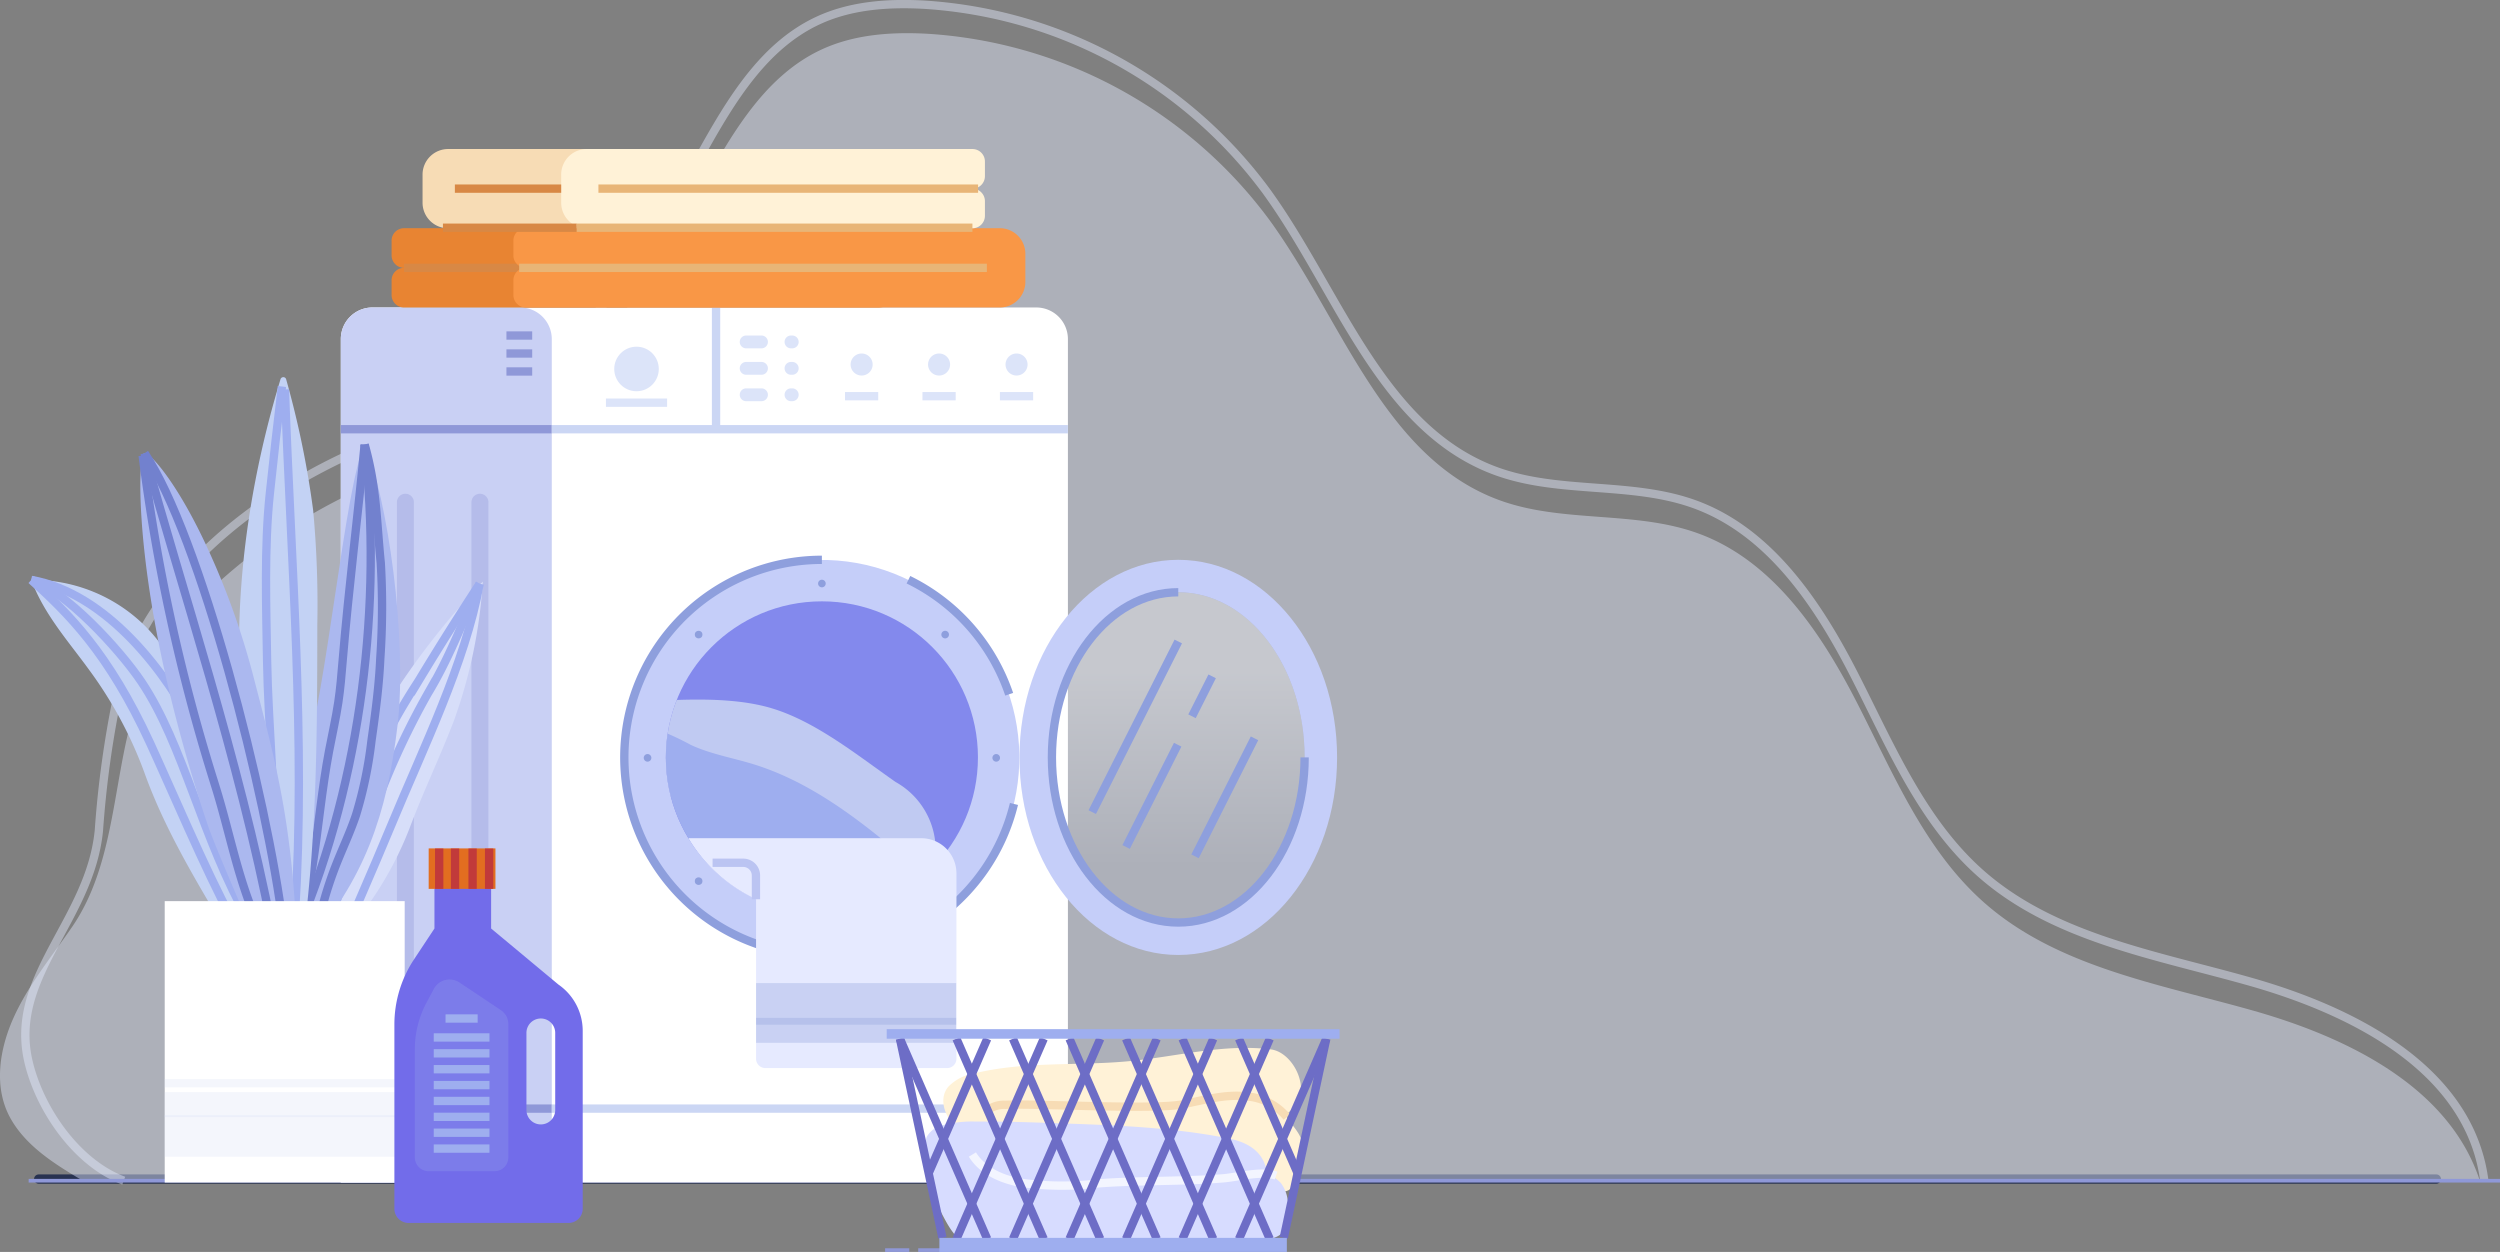 <svg xmlns="http://www.w3.org/2000/svg" xmlns:xlink="http://www.w3.org/1999/xlink" width="300.237" height="150.354" viewBox="0 0 300.237 150.354">
  <rect x="0" y="0" width="300.237" height="150.354" fill="#808080" stroke="none"/>
  <defs>
    <clipPath id="clip-path">
      <circle id="Ellipse_45" data-name="Ellipse 45" cx="18.74" cy="18.74" r="18.74" fill="none"/>
    </clipPath>
    <linearGradient id="linear-gradient" x1="0.5" y1="1" x2="0.5" gradientUnits="objectBoundingBox">
      <stop offset="0.174" stop-color="#fff" stop-opacity="0"/>
      <stop offset="0.756" stop-color="#fff" stop-opacity="0.302"/>
    </linearGradient>
  </defs>
  <g id="Group_2197" data-name="Group 2197" transform="translate(-44.615 -106.646)">
    <path id="Rectangle_1813" data-name="Rectangle 1813" d="M.559,0H288.5a.559.559,0,0,1,.559.559v0a.559.559,0,0,1-.559.559H.559A.559.559,0,0,1,0,.559v0A.559.559,0,0,1,.559,0Z" transform="translate(48.705 247.688)" fill="#283250"/>
    <g id="Group_2060" data-name="Group 2060" transform="translate(14.252 -15.144)">
      <g id="Group_2038" data-name="Group 2038" transform="translate(30.363 122.286)">
        <path id="Path_3686" data-name="Path 3686" d="M328.138,267.892c-3.726-11.14-15.781-17.058-27.08-20.271s-23.582-5.222-32.394-12.99c-7.147-6.3-10.908-15.466-15.249-23.947s-10.109-17.1-19.052-20.383c-7.589-2.788-16.239-1.233-23.843-3.981-13.911-5.027-18.952-21.592-27.625-33.574A55.345,55.345,0,0,0,141.8,130.28c-4.336-.245-8.816.059-12.758,1.882-7.238,3.347-11.267,10.994-15.143,17.962-5.585,10.04-12.141,19.953-21.646,26.4-5.54,3.761-11.319,5.258-17.373,7.884A67.185,67.185,0,0,0,58.39,194.607c-4.162,3.5-7.952,7.593-10.265,12.515-4.523,9.626-3.071,21.6-9.078,30.379-2.425,3.544-5.218,6.907-7.009,10.841-1.724,3.788-2.526,8.45-.386,12.235,1.907,3.373,5.416,5.522,8.656,7.442" transform="translate(-30.363 -126.717)" fill="#e6ecff" opacity="0.45" style="mix-blend-mode: multiply;isolation: isolate"/>
        <path id="Path_3687" data-name="Path 3687" d="M332.582,263.587c-1.808-13.885-16.759-20.674-28.058-23.887s-23.582-5.222-32.394-12.99c-7.147-6.3-10.908-15.466-15.249-23.947s-10.109-17.1-19.052-20.383c-7.589-2.788-16.239-1.233-23.843-3.981-13.911-5.027-18.952-21.591-27.625-33.574a55.346,55.346,0,0,0-41.095-22.467c-4.336-.245-8.816.059-12.758,1.882-7.238,3.346-11.267,10.994-15.143,17.962-5.585,10.039-12.141,19.952-21.646,26.4-5.54,3.76-12.166,4.557-18.22,7.183-12.47,5.408-25.811,15.541-29.151,29.52a121.32,121.32,0,0,0-2.244,16.246c-1.082,10.8-10.807,17.5-8.467,27.676,1.314,5.717,5.794,12.258,11.454,14.354" transform="translate(-34.23 -122.286)" fill="none" stroke="#e6ecff" stroke-miterlimit="10" stroke-width="1" opacity="0.45" style="mix-blend-mode: multiply;isolation: isolate"/>
        <g id="Group_2037" data-name="Group 2037" transform="translate(3.44 141.081)">
          <rect id="Rectangle_1821" data-name="Rectangle 1821" width="296.797" height="0.441" fill="#8f98d8"/>
        </g>
      </g>
      <g id="Group_2050" data-name="Group 2050" transform="translate(71.292 158.716)">
        <path id="Rectangle_1822" data-name="Rectangle 1822" d="M3.8,0H83.522a3.8,3.8,0,0,1,3.8,3.8V105.092a0,0,0,0,1,0,0H0a0,0,0,0,1,0,0V3.8A3.8,3.8,0,0,1,3.8,0Z" transform="translate(0 0)" fill="#fff"/>
        <path id="Rectangle_1823" data-name="Rectangle 1823" d="M3.8,0H21.537a3.8,3.8,0,0,1,3.8,3.8V105.092a0,0,0,0,1,0,0H0a0,0,0,0,1,0,0V3.8A3.8,3.8,0,0,1,3.8,0Z" transform="translate(0 0)" fill="#c9d0f4"/>
        <line id="Line_6" data-name="Line 6" x2="3.095" transform="translate(19.891 3.369)" fill="none" stroke="#8f98d8" stroke-miterlimit="10" stroke-width="1"/>
        <line id="Line_7" data-name="Line 7" x2="3.095" transform="translate(19.891 5.528)" fill="none" stroke="#8f98d8" stroke-miterlimit="10" stroke-width="1"/>
        <line id="Line_8" data-name="Line 8" x2="3.095" transform="translate(19.891 7.687)" fill="none" stroke="#8f98d8" stroke-miterlimit="10" stroke-width="1"/>
        <line id="Line_9" data-name="Line 9" x1="25.335" transform="translate(0 14.622)" fill="none" stroke="#8f98d8" stroke-miterlimit="10" stroke-width="1"/>
        <line id="Line_10" data-name="Line 10" x1="61.985" transform="translate(25.335 14.622)" fill="none" stroke="#cbd6f4" stroke-miterlimit="10" stroke-width="1"/>
        <line id="Line_11" data-name="Line 11" x1="25.335" transform="translate(0 96.212)" fill="none" stroke="#8f98d8" stroke-miterlimit="10" stroke-width="1"/>
        <line id="Line_12" data-name="Line 12" x1="61.985" transform="translate(25.335 96.212)" fill="none" stroke="#cbd6f4" stroke-miterlimit="10" stroke-width="1"/>
        <path id="Path_3688" data-name="Path 3688" d="M264.873,218.843a1.323,1.323,0,1,1-1.323-1.323A1.324,1.324,0,0,1,264.873,218.843Z" transform="translate(-201.002 -211.992)" fill="#dce4f9"/>
        <line id="Line_13" data-name="Line 13" x2="3.99" transform="translate(60.552 10.654)" fill="none" stroke="#dce4f9" stroke-miterlimit="10" stroke-width="1"/>
        <path id="Path_3689" data-name="Path 3689" d="M285.985,218.843a1.323,1.323,0,1,1-1.323-1.323A1.324,1.324,0,0,1,285.985,218.843Z" transform="translate(-212.813 -211.992)" fill="#dce4f9"/>
        <line id="Line_14" data-name="Line 14" x2="3.99" transform="translate(69.854 10.654)" fill="none" stroke="#dce4f9" stroke-miterlimit="10" stroke-width="1"/>
        <path id="Path_3690" data-name="Path 3690" d="M307.1,218.843a1.323,1.323,0,1,1-1.323-1.323A1.324,1.324,0,0,1,307.1,218.843Z" transform="translate(-224.623 -211.992)" fill="#dce4f9"/>
        <line id="Line_15" data-name="Line 15" x2="3.991" transform="translate(79.155 10.654)" fill="none" stroke="#dce4f9" stroke-miterlimit="10" stroke-width="1"/>
        <circle id="Ellipse_40" data-name="Ellipse 40" cx="2.675" cy="2.675" r="2.675" transform="translate(32.838 4.71)" fill="#dce4f9"/>
        <line id="Line_16" data-name="Line 16" x2="7.345" transform="translate(31.841 11.435)" fill="none" stroke="#dce4f9" stroke-miterlimit="10" stroke-width="1"/>
        <line id="Line_17" data-name="Line 17" y2="14.622" transform="translate(45.065 0)" fill="none" stroke="#cbd6f4" stroke-miterlimit="10" stroke-width="1"/>
        <path id="Path_3691" data-name="Path 3691" d="M234.622,214.158h-1.841a.77.77,0,0,1-.77-.77h0a.77.77,0,0,1,.77-.769h1.841a.77.77,0,0,1,.77.769h0A.77.77,0,0,1,234.622,214.158Z" transform="translate(-184.1 -209.25)" fill="#dce4f9"/>
        <path id="Path_3692" data-name="Path 3692" d="M234.622,221.36h-1.841a.77.77,0,0,1-.77-.769h0a.77.77,0,0,1,.77-.77h1.841a.77.77,0,0,1,.77.77h0A.77.77,0,0,1,234.622,221.36Z" transform="translate(-184.1 -213.279)" fill="#dce4f9"/>
        <path id="Path_3693" data-name="Path 3693" d="M234.622,228.563h-1.841a.769.769,0,0,1-.77-.769h0a.77.77,0,0,1,.77-.769h1.841a.77.77,0,0,1,.77.769h0A.769.769,0,0,1,234.622,228.563Z" transform="translate(-184.1 -217.309)" fill="#dce4f9"/>
        <path id="Path_3694" data-name="Path 3694" d="M245.152,214.158H245a.77.77,0,0,1-.77-.77h0a.769.769,0,0,1,.77-.769h.151a.769.769,0,0,1,.769.769h0A.77.77,0,0,1,245.152,214.158Z" transform="translate(-190.935 -209.25)" fill="#dce4f9"/>
        <path id="Path_3695" data-name="Path 3695" d="M245.152,221.36H245a.77.77,0,0,1-.77-.769h0a.77.77,0,0,1,.77-.77h.151a.77.77,0,0,1,.769.77h0A.769.769,0,0,1,245.152,221.36Z" transform="translate(-190.935 -213.279)" fill="#dce4f9"/>
        <path id="Path_3696" data-name="Path 3696" d="M245.152,228.563H245a.769.769,0,0,1-.77-.769h0a.769.769,0,0,1,.77-.769h.151a.769.769,0,0,1,.769.769h0A.769.769,0,0,1,245.152,228.563Z" transform="translate(-190.935 -217.309)" fill="#dce4f9"/>
        <path id="Path_3697" data-name="Path 3697" d="M159.895,321.418h0a1.019,1.019,0,0,1-1.02-1.019v-63.63a1.019,1.019,0,0,1,1.02-1.02h0a1.019,1.019,0,0,1,1.019,1.02V320.4A1.019,1.019,0,0,1,159.895,321.418Z" transform="translate(-143.185 -233.378)" fill="#8f98d8" opacity="0.35"/>
        <path id="Path_3698" data-name="Path 3698" d="M139.575,321.418h0a1.019,1.019,0,0,1-1.019-1.019v-63.63a1.019,1.019,0,0,1,1.019-1.02h0a1.019,1.019,0,0,1,1.02,1.02V320.4A1.019,1.019,0,0,1,139.575,321.418Z" transform="translate(-131.818 -233.378)" fill="#8f98d8" opacity="0.35"/>
        <g id="Group_2049" data-name="Group 2049" transform="translate(24.951 21.207)">
          <g id="Group_2047" data-name="Group 2047">
            <circle id="Ellipse_41" data-name="Ellipse 41" cx="23.728" cy="23.728" r="23.728" transform="matrix(0.545, -0.838, 0.838, 0.545, 0, 39.788)" fill="#c5cef9"/>
            <g id="Group_2043" data-name="Group 2043" transform="translate(11.432 11.489)">
              <g id="Group_2039" data-name="Group 2039" transform="translate(20.937)">
                <path id="Path_3699" data-name="Path 3699" d="M254.277,279.642a.457.457,0,1,1-.457-.456A.457.457,0,0,1,254.277,279.642Z" transform="translate(-253.364 -279.186)" fill="#8e9fdd"/>
                <path id="Path_3700" data-name="Path 3700" d="M254.277,374.685a.457.457,0,1,1-.457-.457A.457.457,0,0,1,254.277,374.685Z" transform="translate(-253.364 -332.355)" fill="#8e9fdd"/>
              </g>
              <g id="Group_2040" data-name="Group 2040" transform="translate(6.132 6.132)">
                <path id="Path_3701" data-name="Path 3701" d="M287.746,293.884a.457.457,0,1,1,0-.645A.457.457,0,0,1,287.746,293.884Z" transform="translate(-257.358 -293.104)" fill="#8e9fdd"/>
                <circle id="Ellipse_42" data-name="Ellipse 42" cx="0.457" cy="0.457" r="0.457" transform="translate(0 29.609)" fill="#8e9fdd"/>
              </g>
              <g id="Group_2041" data-name="Group 2041" transform="translate(0 20.937)">
                <path id="Path_3702" data-name="Path 3702" d="M301.342,327.62a.457.457,0,1,1,.456-.457A.457.457,0,0,1,301.342,327.62Z" transform="translate(-259.012 -326.707)" fill="#8e9fdd"/>
                <path id="Path_3703" data-name="Path 3703" d="M206.3,327.62a.457.457,0,1,1,.456-.457A.457.457,0,0,1,206.3,327.62Z" transform="translate(-205.843 -326.707)" fill="#8e9fdd"/>
              </g>
              <g id="Group_2042" data-name="Group 2042" transform="translate(6.132 6.132)">
                <circle id="Ellipse_43" data-name="Ellipse 43" cx="0.457" cy="0.457" r="0.457" fill="#8e9fdd"/>
                <path id="Path_3704" data-name="Path 3704" d="M287.746,360.443a.457.457,0,1,1-.646,0A.457.457,0,0,1,287.746,360.443Z" transform="translate(-257.358 -330.701)" fill="#8e9fdd"/>
              </g>
            </g>
            <path id="Path_3705" data-name="Path 3705" d="M233.508,319.349a23.73,23.73,0,1,1-9.236-45.59" transform="translate(-191.447 -264.661)" fill="none" stroke="#8e9fdd" stroke-miterlimit="10" stroke-width="1"/>
            <path id="Path_3706" data-name="Path 3706" d="M295.164,340.3a23.748,23.748,0,0,1-9.129,13.618" transform="translate(-239.272 -301.883)" fill="none" stroke="#8e9fdd" stroke-miterlimit="10" stroke-width="1"/>
            <circle id="Ellipse_44" data-name="Ellipse 44" cx="18.74" cy="18.74" r="18.74" transform="translate(14.085 14.085)" fill="#8389ed"/>
            <g id="Group_2046" data-name="Group 2046" transform="translate(14.085 14.085)">
              <g id="Group_2045" data-name="Group 2045" clip-path="url(#clip-path)">
                <g id="Group_2044" data-name="Group 2044" transform="translate(-12.045 11.798)">
                  <path id="Path_3707" data-name="Path 3707" d="M184.525,314.719c2.238-1.9,5.338-2.358,8.267-2.542,5.125-.322,11.54-.756,16.469.718,5.343,1.6,10.389,5.714,14.9,8.859a9.38,9.38,0,0,1,4.782,7.4c.378,1.657-3.527,2.811-4.68,2.932a21.471,21.471,0,0,1-6.16-.6,60.263,60.263,0,0,0-10.963-1.055" transform="translate(-184.525 -311.858)" fill="#c0caf2"/>
                  <path id="Path_3708" data-name="Path 3708" d="M198.154,317.614a34.57,34.57,0,0,1,7.169,2.907c2.378,1.108,5,1.544,7.488,2.31,6.133,1.885,11.475,5.71,16.419,9.8a3.27,3.27,0,0,1,1.114,1.328,2.265,2.265,0,0,1-1.331,2.588,13.651,13.651,0,0,1-5.026.867c-2.486.022-4.981-.137-7.46-.3-4.974-.323-9.939-.812-14.924-.924a20.582,20.582,0,0,0-6.795.684" transform="translate(-190.278 -315.078)" fill="#9eaeef"/>
                </g>
              </g>
            </g>
          </g>
          <path id="Path_3709" data-name="Path 3709" d="M245.986,349.648H218.021a18.591,18.591,0,0,0,8.121,7.33v1.031h0v18.119a1.125,1.125,0,0,0,1.125,1.125h21.815a1.125,1.125,0,0,0,1.125-1.125V353.87A4.223,4.223,0,0,0,245.986,349.648Z" transform="translate(-201.223 -307.115)" fill="#e6eaff"/>
          <line id="Line_18" data-name="Line 18" x2="24.031" transform="translate(24.92 62.43)" fill="none" stroke="#92a3dd" stroke-miterlimit="10" stroke-width="5" opacity="0.35"/>
          <line id="Line_19" data-name="Line 19" x2="24.031" transform="translate(24.92 65.604)" fill="none" stroke="#92a3dd" stroke-miterlimit="10" stroke-width="3" opacity="0.35"/>
          <path id="Path_3710" data-name="Path 3710" d="M229.807,360.723v-2.858a1.522,1.522,0,0,0-1.523-1.522H224.6" transform="translate(-204.903 -310.86)" fill="none" stroke="#bbc4f2" stroke-miterlimit="10" stroke-width="1"/>
          <path id="Path_3711" data-name="Path 3711" d="M277.988,279.186a23.8,23.8,0,0,1,12.1,13.756" transform="translate(-234.77 -267.697)" fill="none" stroke="#8e9fdd" stroke-miterlimit="10" stroke-width="1"/>
          <g id="Group_2048" data-name="Group 2048" transform="translate(56.553 9.098)">
            <ellipse id="Ellipse_46" data-name="Ellipse 46" cx="15.175" cy="19.831" rx="15.175" ry="19.831" transform="translate(3.896 3.896)" fill="url(#linear-gradient)"/>
            <path id="Path_3712" data-name="Path 3712" d="M327.327,273.759c-10.532,0-19.071,10.623-19.071,23.728s8.539,23.728,19.071,23.728S346.4,310.591,346.4,297.487,337.86,273.759,327.327,273.759Zm0,43.559c-8.367,0-15.175-8.9-15.175-19.832s6.807-19.831,15.175-19.831,15.175,8.9,15.175,19.831S335.7,317.318,327.327,317.318Z" transform="translate(-308.256 -273.759)" fill="#c5cef9"/>
            <path id="Path_3713" data-name="Path 3713" d="M347.45,302.434c0,10.935-6.807,19.832-15.175,19.832s-15.175-8.9-15.175-19.832,6.807-19.831,15.175-19.831" transform="translate(-313.204 -278.707)" fill="none" stroke="#8e9fdd" stroke-miterlimit="10" stroke-width="1"/>
            <line id="Line_20" data-name="Line 20" y1="20.494" x2="10.332" transform="translate(8.74 9.808)" fill="none" stroke="#8e9fdd" stroke-miterlimit="10" stroke-width="1"/>
            <line id="Line_21" data-name="Line 21" y1="4.799" x2="2.419" transform="translate(20.721 13.993)" fill="none" stroke="#8e9fdd" stroke-miterlimit="10" stroke-width="1"/>
            <line id="Line_22" data-name="Line 22" y1="12.283" x2="6.192" transform="translate(12.808 22.205)" fill="none" stroke="#8e9fdd" stroke-miterlimit="10" stroke-width="1"/>
            <line id="Line_23" data-name="Line 23" y1="14.173" x2="7.145" transform="translate(21.082 21.438)" fill="none" stroke="#8e9fdd" stroke-miterlimit="10" stroke-width="1"/>
          </g>
        </g>
      </g>
      <g id="Group_2051" data-name="Group 2051" transform="translate(34.118 167.073)">
        <path id="Path_3714" data-name="Path 3714" d="M122.052,321.415c-.181-10.534,1.125-19.645,7.252-28.766a92.811,92.811,0,0,1,10.324-12.95,60.334,60.334,0,0,1-3.464,16.7c-1.758,4.569-3.588,8.3-5.311,12.87a42.054,42.054,0,0,1-6.447,11.189" transform="translate(-85.403 -255.134)" fill="#d7def9"/>
        <path id="Path_3715" data-name="Path 3715" d="M138.248,280.306q-3.785,5.783-7.347,11.681a77.318,77.318,0,0,0-6.223,11.556,74,74,0,0,0-4.43,17.674" transform="translate(-84.403 -255.474)" fill="none" stroke="#9eaeef" stroke-miterlimit="10" stroke-width="1"/>
        <path id="Path_3716" data-name="Path 3716" d="M138.248,280.306c-2.115,4.853-3.814,9.212-6.2,13.139a92.756,92.756,0,0,0-6.095,13.057c-2.241,5.7-4.8,10.678-5.708,14.714" transform="translate(-84.403 -255.474)" fill="none" stroke="#9eaeef" stroke-miterlimit="10" stroke-width="1"/>
        <path id="Path_3717" data-name="Path 3717" d="M140.595,280.306c-1.717,9.5-6.818,19.82-10.625,29.018-1.168,2.821-2.377,5.628-3.588,8.434l-1.938,4.494" transform="translate(-86.75 -255.474)" fill="none" stroke="#9eaeef" stroke-miterlimit="10" stroke-width="1"/>
        <path id="Path_3718" data-name="Path 3718" d="M109.927,303.455s-1.049-15.4,1.233-22.548c2.868-8.99,5.029-33.849,7.37-38.569,2.735,6.235,5.179,23.457,3.943,33.8-1.264,10.587-3.936,18.491-11.107,26.563" transform="translate(-78.494 -234.233)" fill="#abb8ef"/>
        <path id="Path_3719" data-name="Path 3719" d="M119.788,242.338c-.743,8.016-1.914,17.2-2.644,26.019-.137,1.649-.273,3.3-.518,4.938-.294,1.966-.744,3.9-1.112,5.857-.866,4.593-1.28,9.26-2,13.877q-.63,4.018-1.572,7.979" transform="translate(-79.752 -234.233)" fill="none" stroke="#7281ce" stroke-miterlimit="10" stroke-width="1"/>
        <path id="Path_3720" data-name="Path 3720" d="M122.28,242.338c1.448,5.136,1.41,8.925,1.94,14.235a90.716,90.716,0,0,1-.057,11.415c-.147,3.314-.587,6.606-1.057,9.89a50.589,50.589,0,0,1-1.862,8.95c-.689,2.057-1.627,4.021-2.418,6.041a44.87,44.87,0,0,0-2.436,8.734" transform="translate(-82.245 -234.233)" fill="none" stroke="#7281ce" stroke-miterlimit="10" stroke-width="1"/>
        <path id="Path_3721" data-name="Path 3721" d="M119.665,242.338c2.128,19.173-.339,39.948-7.949,58.152" transform="translate(-79.629 -234.233)" fill="none" stroke="#7281ce" stroke-miterlimit="10" stroke-width="1"/>
        <path id="Path_3722" data-name="Path 3722" d="M100.076,288.958c-.182-5.259-1.761-10.274-2.825-15.377-3.39-16.242-1.526-33.6,3.242-49.347a.356.356,0,0,1,.7.022,111.49,111.49,0,0,1,3.229,15.676,123.123,123.123,0,0,1,.5,13.782c-.013,12.348-.03,24.755-1.621,36.952" transform="translate(-70.57 -223.942)" fill="#c3d2f4"/>
        <path id="Path_3723" data-name="Path 3723" d="M104.785,226.521q-.773,6.424-1.452,12.86c-.682,6.455-.432,13.637-.327,20.127.119,7.334,1.074,17.372.911,24.706" transform="translate(-74.683 -225.385)" fill="none" stroke="#9eaeef" stroke-miterlimit="10" stroke-width="1"/>
        <path id="Path_3724" data-name="Path 3724" d="M108.03,227.311c.714,20.659,2.521,42.327,1.208,62.957" transform="translate(-77.567 -225.827)" fill="none" stroke="#9eaeef" stroke-miterlimit="10" stroke-width="1"/>
        <path id="Path_3725" data-name="Path 3725" d="M61.148,319.547c-3.288-5.557-6.526-11.141-8.7-17.239a49.476,49.476,0,0,0-6.68-12.363c-2.409-3.318-5.367-6.606-6.878-10.71a19.131,19.131,0,0,1,13.708,5.576c3.16,3.181,5.09,7.385,6.458,11.655a172.015,172.015,0,0,1,5.941,24.39" transform="translate(-38.887 -254.873)" fill="#c3d2f4"/>
        <path id="Path_3726" data-name="Path 3726" d="M38.887,279.238c4.445,4.039,9.248,8.689,14.277,19.61,2.6,5.649,6.615,15.169,9.744,20.971" transform="translate(-38.887 -254.876)" fill="none" stroke="#9eaeef" stroke-miterlimit="10" stroke-width="1"/>
        <path id="Path_3727" data-name="Path 3727" d="M38.887,279.238c4.094,1.286,10.612,8.342,13.222,12.225,5.121,7.617,7.2,18.726,12.982,28.881" transform="translate(-38.887 -254.876)" fill="none" stroke="#9eaeef" stroke-miterlimit="10" stroke-width="1"/>
        <path id="Path_3728" data-name="Path 3728" d="M38.887,279.238c9.021,1.588,16.356,11.114,19.952,18.519,2.717,5.594,4.407,11.7,6.745,17.5" transform="translate(-38.887 -254.876)" fill="none" stroke="#9eaeef" stroke-miterlimit="10" stroke-width="1"/>
        <path id="Path_3729" data-name="Path 3729" d="M82.235,302.609s-4.619-10.62-5.459-13.089c-1.638-4.812-3.18-10.135-4.4-15.075-4.441-17.994-4.063-29.756-3.249-29.756s4.16,3.955,7.625,11.547a92.117,92.117,0,0,1,5.4,15.085c2.616,10.076,4.563,17.006,5.213,30.766" transform="translate(-55.521 -235.548)" fill="#abb8ef"/>
        <path id="Path_3730" data-name="Path 3730" d="M69.246,245.348A225.862,225.862,0,0,0,77.7,284.153q.176.566.352,1.132c1.629,5.264,2.611,10.718,4.834,15.8" transform="translate(-55.871 -235.917)" fill="none" stroke="#7281ce" stroke-miterlimit="10" stroke-width="1"/>
        <path id="Path_3731" data-name="Path 3731" d="M69.771,244.689c4.274,15.759,11.345,36.6,15.3,57.088" transform="translate(-56.164 -235.548)" fill="none" stroke="#7281ce" stroke-miterlimit="10" stroke-width="1"/>
        <path id="Path_3732" data-name="Path 3732" d="M69.771,244.689c6.588,9.738,14.716,40.986,16.688,57.088" transform="translate(-56.164 -235.548)" fill="none" stroke="#7281ce" stroke-miterlimit="10" stroke-width="1"/>
        <rect id="Rectangle_1824" data-name="Rectangle 1824" width="28.82" height="33.795" transform="translate(16.026 62.939)" fill="#fff"/>
        <line id="Line_24" data-name="Line 24" x2="28.82" transform="translate(16.026 84.807)" fill="none" stroke="#d7ddf4" stroke-miterlimit="10" stroke-width="1" opacity="0.25"/>
        <line id="Line_25" data-name="Line 25" x2="28.82" transform="translate(16.026 87.372)" fill="none" stroke="#d7ddf4" stroke-miterlimit="10" stroke-width="3" opacity="0.25"/>
        <line id="Line_26" data-name="Line 26" x2="28.82" transform="translate(16.026 91.143)" fill="none" stroke="#d7ddf4" stroke-miterlimit="10" stroke-width="5" opacity="0.25"/>
      </g>
      <g id="Group_2053" data-name="Group 2053" transform="translate(77.728 223.679)">
        <path id="Path_3733" data-name="Path 3733" d="M157.57,369.578l-8.084-6.732v-8.989h-6.806v8.989l-2.462,3.721a14.145,14.145,0,0,0-2.349,7.806V396.5a1.707,1.707,0,0,0,1.708,1.708h19.2a1.708,1.708,0,0,0,1.708-1.708V375.136A6.755,6.755,0,0,0,157.57,369.578Zm-.387,15.11a1.728,1.728,0,0,1-3.455,0v-9.266a1.728,1.728,0,1,1,3.455,0Z" transform="translate(-137.87 -353.226)" fill="#726cea"/>
        <rect id="Rectangle_1825" data-name="Rectangle 1825" width="8.02" height="4.859" transform="translate(4.116)" fill="#e26e20"/>
        <line id="Line_27" data-name="Line 27" y2="4.841" transform="translate(5.379 0.018)" fill="none" stroke="#c13a3a" stroke-miterlimit="10" stroke-width="1"/>
        <line id="Line_28" data-name="Line 28" y2="4.841" transform="translate(11.375 0.018)" fill="none" stroke="#c13a3a" stroke-miterlimit="10" stroke-width="1"/>
        <line id="Line_29" data-name="Line 29" y2="4.841" transform="translate(9.393 0.018)" fill="none" stroke="#c13a3a" stroke-miterlimit="10" stroke-width="1"/>
        <line id="Line_30" data-name="Line 30" y2="4.841" transform="translate(7.282 0.018)" fill="none" stroke="#c13a3a" stroke-miterlimit="10" stroke-width="1"/>
        <path id="Path_3734" data-name="Path 3734" d="M145.729,389.284l-.882,1.654a11.867,11.867,0,0,0-1.4,5.586v13a1.653,1.653,0,0,0,1.653,1.654h7.921a1.654,1.654,0,0,0,1.653-1.654V393.509a2.009,2.009,0,0,0-.893-1.67l-4.979-3.326A2.139,2.139,0,0,0,145.729,389.284Z" transform="translate(-140.991 -372.411)" fill="#9eaeef" opacity="0.25" style="mix-blend-mode: screen;isolation: isolate"/>
        <g id="Group_2052" data-name="Group 2052" transform="translate(4.725 20.43)">
          <line id="Line_31" data-name="Line 31" x2="3.855" transform="translate(1.419)" fill="none" stroke="#9eaeef" stroke-miterlimit="10" stroke-width="1"/>
          <line id="Line_32" data-name="Line 32" x2="6.693" transform="translate(0 2.274)" fill="none" stroke="#9eaeef" stroke-miterlimit="10" stroke-width="1"/>
          <line id="Line_33" data-name="Line 33" x2="6.693" transform="translate(0 4.18)" fill="none" stroke="#9eaeef" stroke-miterlimit="10" stroke-width="1"/>
          <line id="Line_34" data-name="Line 34" x2="6.693" transform="translate(0 6.087)" fill="none" stroke="#9eaeef" stroke-miterlimit="10" stroke-width="1"/>
          <line id="Line_35" data-name="Line 35" x2="6.693" transform="translate(0 7.994)" fill="none" stroke="#9eaeef" stroke-miterlimit="10" stroke-width="1"/>
          <line id="Line_36" data-name="Line 36" x2="6.693" transform="translate(0 9.901)" fill="none" stroke="#9eaeef" stroke-miterlimit="10" stroke-width="1"/>
          <line id="Line_37" data-name="Line 37" x2="6.693" transform="translate(0 11.808)" fill="none" stroke="#9eaeef" stroke-miterlimit="10" stroke-width="1"/>
          <line id="Line_38" data-name="Line 38" x2="6.693" transform="translate(0 13.714)" fill="none" stroke="#9eaeef" stroke-miterlimit="10" stroke-width="1"/>
          <line id="Line_39" data-name="Line 39" x2="6.693" transform="translate(0 15.621)" fill="none" stroke="#9eaeef" stroke-miterlimit="10" stroke-width="1"/>
        </g>
      </g>
      <g id="Group_2055" data-name="Group 2055" transform="translate(77.388 139.687)">
        <path id="Path_3735" data-name="Path 3735" d="M195.509,192.892H138.6a1.5,1.5,0,0,1-1.5-1.5v-1.761a1.5,1.5,0,0,1,1.5-1.5h0a1.5,1.5,0,0,1-1.5-1.5v-1.761a1.5,1.5,0,0,1,1.5-1.5h56.912a3.074,3.074,0,0,1,3.074,3.074v3.367A3.074,3.074,0,0,1,195.509,192.892Z" transform="translate(-137.098 -173.862)" fill="#e88432"/>
        <line id="Line_40" data-name="Line 40" x2="13.826" transform="translate(1.499 14.272)" fill="none" stroke="#d88845" stroke-miterlimit="10" stroke-width="1"/>
        <path id="Path_3736" data-name="Path 3736" d="M228.708,192.892H171.8a1.5,1.5,0,0,1-1.5-1.5v-1.761a1.5,1.5,0,0,1,1.5-1.5h0a1.5,1.5,0,0,1-1.5-1.5v-1.761a1.5,1.5,0,0,1,1.5-1.5h56.912a3.074,3.074,0,0,1,3.074,3.074v3.367A3.074,3.074,0,0,1,228.708,192.892Z" transform="translate(-155.67 -173.862)" fill="#f99746"/>
        <line id="Line_41" data-name="Line 41" x1="56.168" transform="translate(15.325 14.272)" fill="none" stroke="#e8b577" stroke-miterlimit="10" stroke-width="1"/>
        <g id="Group_2054" data-name="Group 2054" transform="translate(3.721)">
          <path id="Path_3737" data-name="Path 3737" d="M148.617,161.781h46.315a1.5,1.5,0,0,1,1.5,1.5v1.761a1.5,1.5,0,0,1-1.5,1.5h0a1.5,1.5,0,0,1,1.5,1.5V169.8a1.5,1.5,0,0,1-1.5,1.5H148.617a3.074,3.074,0,0,1-3.074-3.074v-3.367A3.074,3.074,0,0,1,148.617,161.781Z" transform="translate(-145.543 -161.781)" fill="#f7dcb5"/>
          <path id="Path_3738" data-name="Path 3738" d="M186.407,161.781h46.315a1.5,1.5,0,0,1,1.5,1.5v1.761a1.5,1.5,0,0,1-1.5,1.5h0a1.5,1.5,0,0,1,1.5,1.5V169.8a1.5,1.5,0,0,1-1.5,1.5H186.407a3.074,3.074,0,0,1-3.074-3.074v-3.367A3.073,3.073,0,0,1,186.407,161.781Z" transform="translate(-166.684 -161.781)" fill="#fff2d7"/>
          <line id="Line_42" data-name="Line 42" x1="12.768" transform="translate(3.881 4.757)" fill="none" stroke="#d88845" stroke-miterlimit="10" stroke-width="1"/>
          <line id="Line_43" data-name="Line 43" x1="45.597" transform="translate(21.122 4.757)" fill="none" stroke="#e8b577" stroke-miterlimit="10" stroke-width="1"/>
          <line id="Line_44" data-name="Line 44" x2="16.069" transform="translate(2.449 9.451)" fill="none" stroke="#d88845" stroke-miterlimit="10" stroke-width="1"/>
          <line id="Line_45" data-name="Line 45" x2="47.521" transform="translate(18.517 9.451)" fill="none" stroke="#e8b577" stroke-miterlimit="10" stroke-width="1"/>
        </g>
      </g>
      <g id="Group_2059" data-name="Group 2059" transform="translate(136.661 245.386)">
        <g id="Group_2056" data-name="Group 2056" transform="translate(3.974 26.318)">
          <rect id="Rectangle_1826" data-name="Rectangle 1826" width="30.83" height="0.441" fill="#8f98d8"/>
        </g>
        <g id="Group_2057" data-name="Group 2057" transform="translate(0 26.318)">
          <rect id="Rectangle_1827" data-name="Rectangle 1827" width="2.9" height="0.441" fill="#8f98d8"/>
        </g>
        <path id="Path_3739" data-name="Path 3739" d="M300.856,418.377c-2.134-.254-4.3-.029-6.441-.188a8.576,8.576,0,0,1-5.824-2.374c-1.034-1.144-1.579-3.012-.515-4.32a5.481,5.481,0,0,1,3.069-1.607c6.13-1.52,12.537-.886,18.807-1.5,5.638-.549,11.268-2.11,16.89-1.4,2.795.354,5.064,5.171,2.48,7.256-.282.227-.649.505-.565.869a.85.85,0,0,0,.17.308c.867,1.156,1.828,2.1,1.79,3.685a9.459,9.459,0,0,1-.6,2.284c-.257.913-.371,2.018-1.147,2.5a1.844,1.844,0,0,1-2.1-.344,9.658,9.658,0,0,1-1.441-1.831,9.844,9.844,0,0,0-3.2-2.852c-1.588-.879-3.485-.939-5.245-1.134-1.963-.217-3.933-.355-5.9-.468-3.948-.226-7.9-.351-11.838-.8" transform="translate(-280.509 -404.555)" fill="#fff2d7"/>
        <path id="Path_3740" data-name="Path 3740" d="M335.426,422.416a6.984,6.984,0,0,0-4.564-2.46c-2.729-.381-5.409.433-8.063.942-3.5.672-17.656-.146-21.176.047a3.2,3.2,0,0,0-2.2.7" transform="translate(-287.177 -411.855)" fill="none" stroke="#f7dcb5" stroke-miterlimit="10" stroke-width="1"/>
        <path id="Path_3741" data-name="Path 3741" d="M307.372,442.019l-16.839.12a7.526,7.526,0,0,1-2.34-.23c-1.965-.625-2.891-2.576-3.782-4.276a16.275,16.275,0,0,1-1.384-5q-.164-1-.328-2a3.357,3.357,0,0,1,.058-1.906,2.9,2.9,0,0,1,1.882-1.391,13.87,13.87,0,0,1,4.04-.453c3.255-.025,6.51.087,9.764.2,6.879.237,13.8.478,20.536,1.822,1.753.349,3.485,1.083,4.278,2.835a6.966,6.966,0,0,0,.537,1.151c.4.575,1.081.884,1.53,1.42a4.258,4.258,0,0,1,.753,1.805c.308,1.322.477,2.863-.382,3.9-.825,1-2.265,1.136-3.548,1.172q-1.593.044-3.188.036a17.173,17.173,0,0,0-2.283.333,51.449,51.449,0,0,1-6.569.145" transform="translate(-277.762 -415.785)" fill="#d7dcff"/>
        <path id="Path_3742" data-name="Path 3742" d="M295.428,435.867c1.185,1.938,3.444,2.936,5.655,3.37a35.558,35.558,0,0,0,9.522.092c4.966-.374,9.957-.2,14.914-.6,1.833-.148,4.579-.951,6.38-.336" transform="translate(-284.945 -420.811)" fill="none" stroke="#f3f5ff" stroke-miterlimit="10" stroke-width="1"/>
        <g id="Group_2058" data-name="Group 2058" transform="translate(1.779 1.149)">
          <line id="Line_46" data-name="Line 46" x1="5.108" y1="23.913" fill="none" stroke="#6d6dc6" stroke-miterlimit="10" stroke-width="1"/>
          <line id="Line_47" data-name="Line 47" y1="23.913" x2="5.108" transform="translate(46.097)" fill="none" stroke="#6d6dc6" stroke-miterlimit="10" stroke-width="1"/>
          <line id="Line_48" data-name="Line 48" x1="10.488" y1="24.056" fill="none" stroke="#6d6dc6" stroke-miterlimit="10" stroke-width="1"/>
          <line id="Line_49" data-name="Line 49" y1="16.146" x2="7.039" transform="translate(3.449)" fill="none" stroke="#6d6dc6" stroke-miterlimit="10" stroke-width="1"/>
          <line id="Line_50" data-name="Line 50" x1="10.488" y1="24.056" transform="translate(6.786)" fill="none" stroke="#6d6dc6" stroke-miterlimit="10" stroke-width="1"/>
          <line id="Line_51" data-name="Line 51" y1="24.056" x2="10.488" transform="translate(6.786)" fill="none" stroke="#6d6dc6" stroke-miterlimit="10" stroke-width="1"/>
          <line id="Line_52" data-name="Line 52" x1="10.488" y1="24.056" transform="translate(13.572)" fill="none" stroke="#6d6dc6" stroke-miterlimit="10" stroke-width="1"/>
          <line id="Line_53" data-name="Line 53" y1="24.056" x2="10.488" transform="translate(13.572)" fill="none" stroke="#6d6dc6" stroke-miterlimit="10" stroke-width="1"/>
          <line id="Line_54" data-name="Line 54" x1="10.488" y1="24.056" transform="translate(20.359)" fill="none" stroke="#6d6dc6" stroke-miterlimit="10" stroke-width="1"/>
          <line id="Line_55" data-name="Line 55" y1="24.056" x2="10.488" transform="translate(20.359)" fill="none" stroke="#6d6dc6" stroke-miterlimit="10" stroke-width="1"/>
          <line id="Line_56" data-name="Line 56" x1="10.488" y1="24.056" transform="translate(27.145)" fill="none" stroke="#6d6dc6" stroke-miterlimit="10" stroke-width="1"/>
          <line id="Line_57" data-name="Line 57" y1="24.056" x2="10.488" transform="translate(27.145)" fill="none" stroke="#6d6dc6" stroke-miterlimit="10" stroke-width="1"/>
          <line id="Line_58" data-name="Line 58" x1="10.488" y1="24.056" transform="translate(33.931)" fill="none" stroke="#6d6dc6" stroke-miterlimit="10" stroke-width="1"/>
          <line id="Line_59" data-name="Line 59" y1="24.056" x2="10.488" transform="translate(33.931)" fill="none" stroke="#6d6dc6" stroke-miterlimit="10" stroke-width="1"/>
          <line id="Line_60" data-name="Line 60" x1="7.039" y1="16.146" transform="translate(40.717)" fill="none" stroke="#6d6dc6" stroke-miterlimit="10" stroke-width="1"/>
          <line id="Line_61" data-name="Line 61" y1="24.056" x2="10.488" transform="translate(40.717)" fill="none" stroke="#6d6dc6" stroke-miterlimit="10" stroke-width="1"/>
        </g>
        <rect id="Rectangle_1828" data-name="Rectangle 1828" width="41.729" height="1.696" transform="translate(6.517 25.062)" fill="#9eaeef"/>
        <rect id="Rectangle_1829" data-name="Rectangle 1829" width="54.381" height="1.149" transform="translate(0.191)" fill="#9eaeef"/>
      </g>
    </g>
  </g>
</svg>
